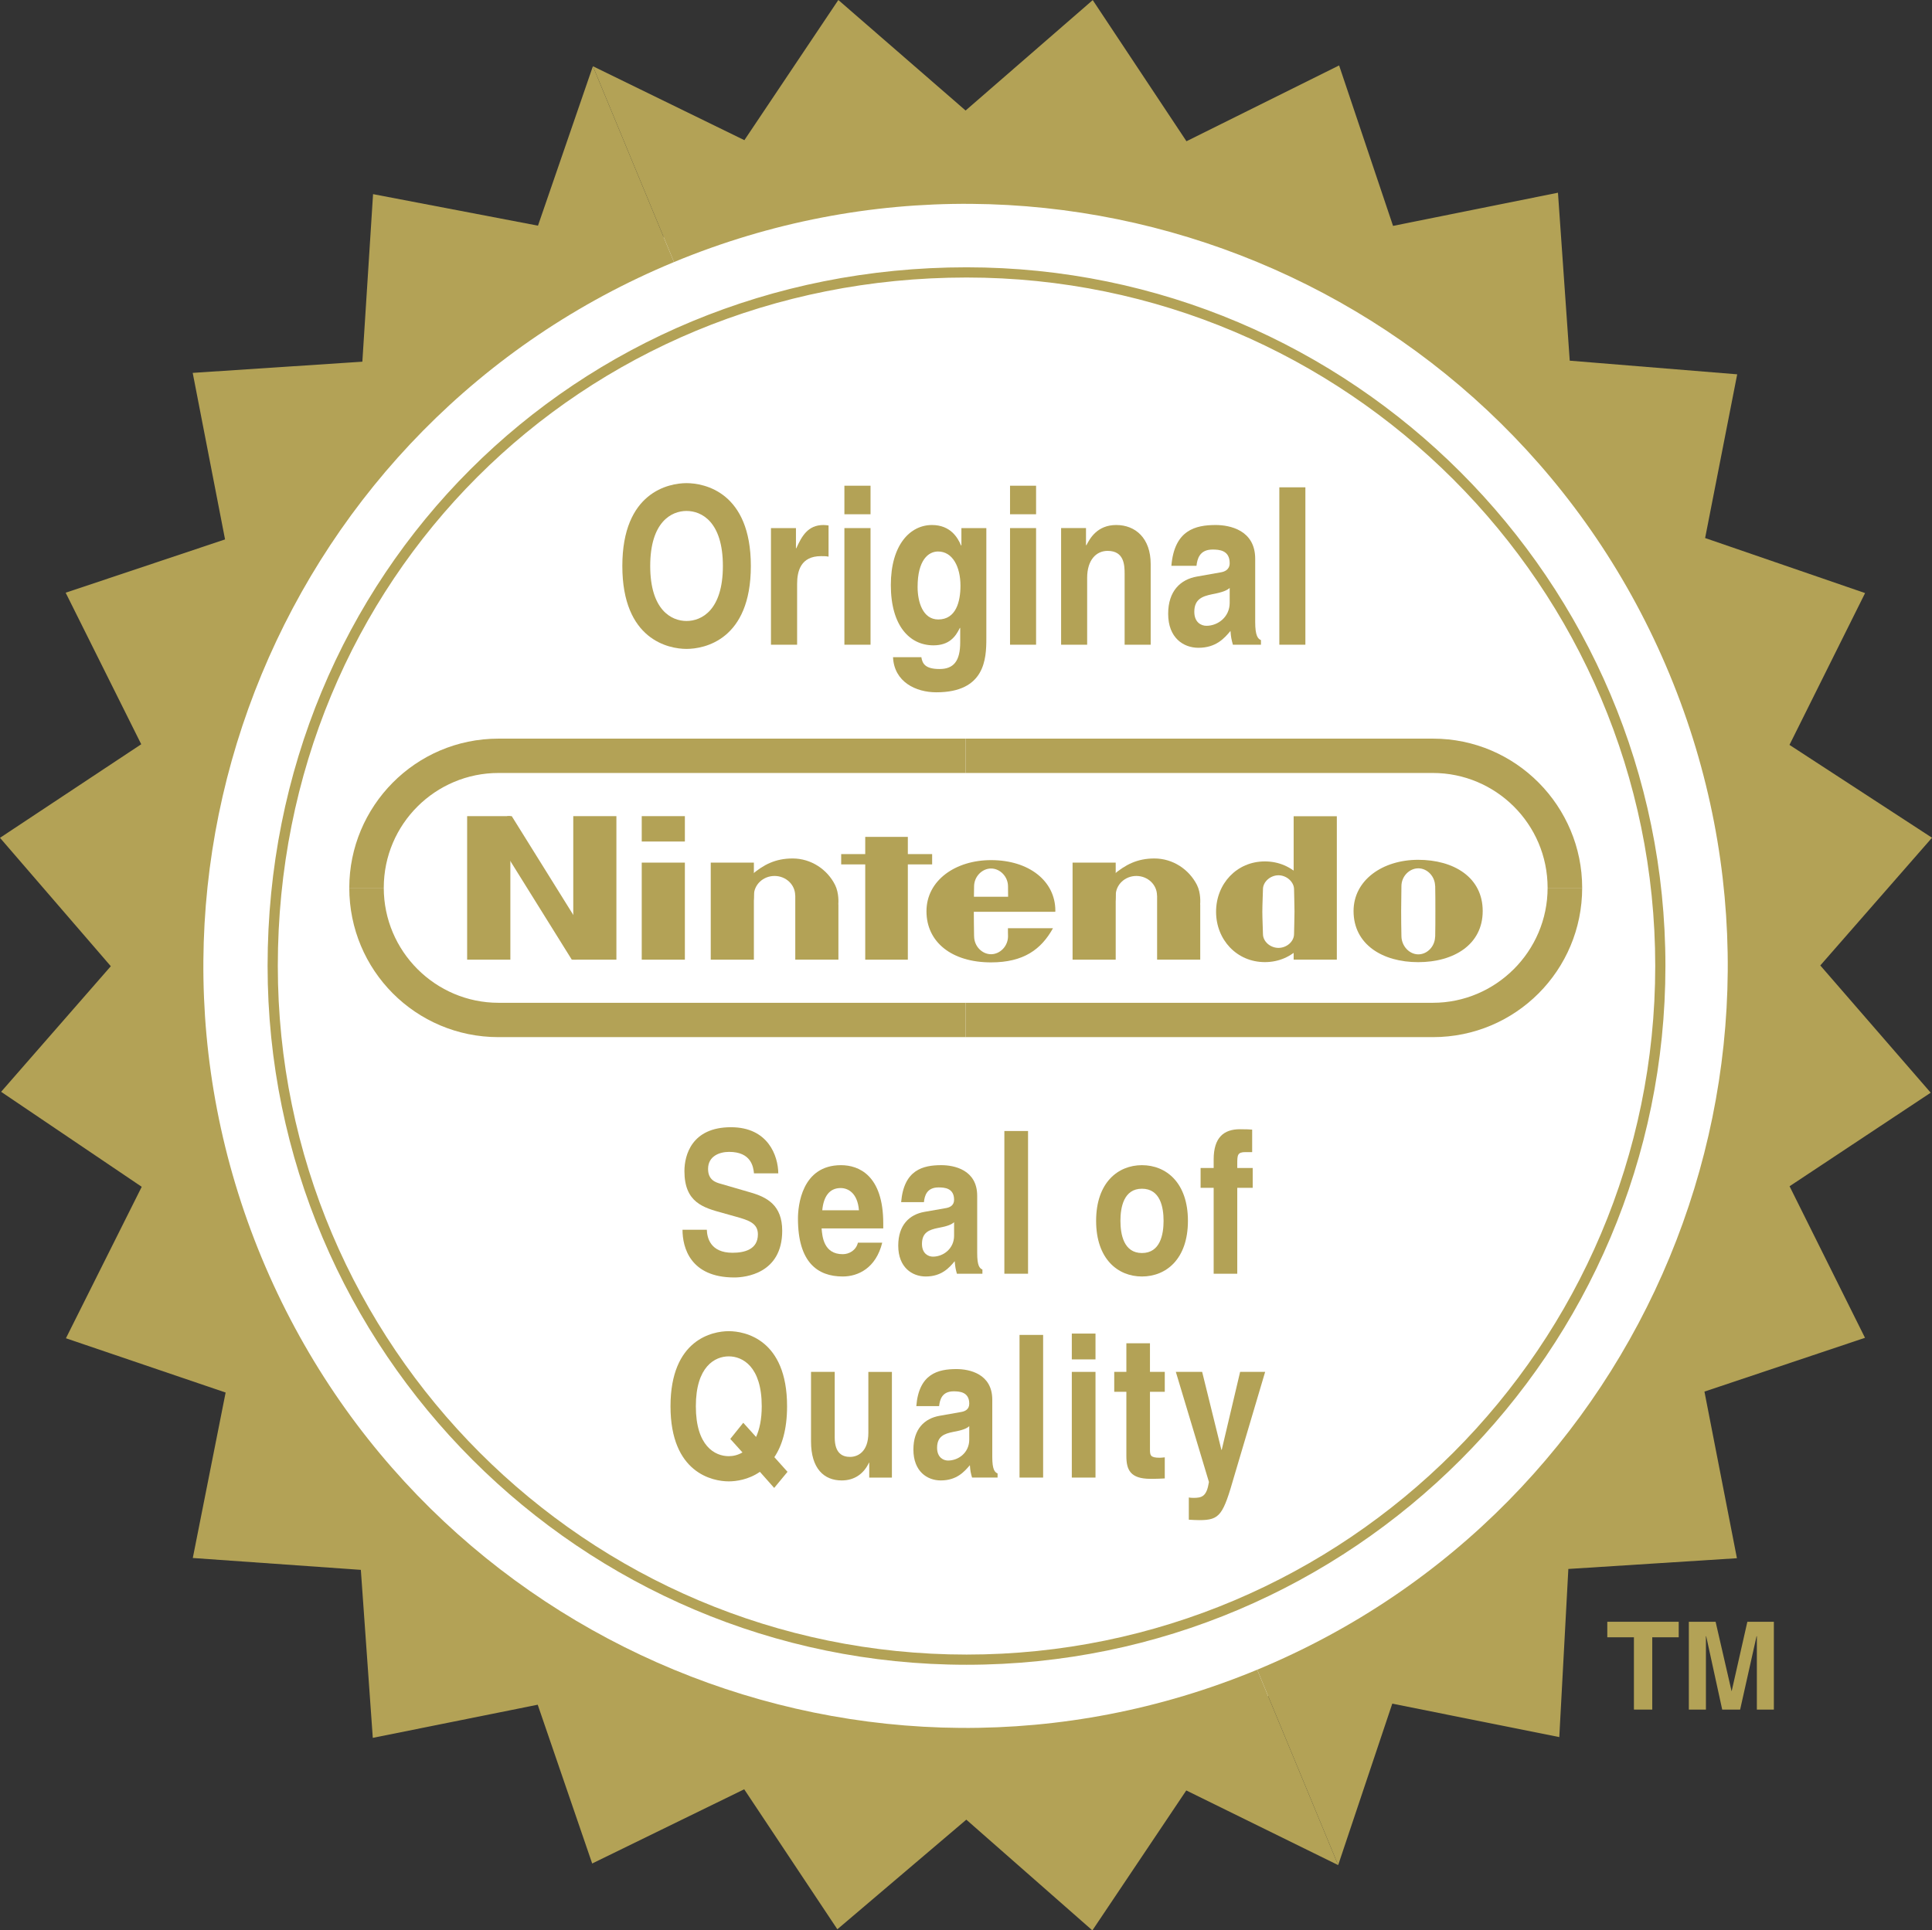 <?xml version="1.0" encoding="utf-8"?>
<!-- Generator: Adobe Illustrator 27.2.0, SVG Export Plug-In . SVG Version: 6.00 Build 0)  -->
<svg version="1.1" id="레이어_1" xmlns="http://www.w3.org/2000/svg" xmlns:xlink="http://www.w3.org/1999/xlink" x="0px"
	 y="0px" viewBox="0 0 720 719.568" enable-background="new 0 0 720 719.568" xml:space="preserve">
<rect x="0" y="0" width="720" height="719.568" fill="#333333" stroke="none"/>
<g>
	<path fill="#FFFFFF" d="M359.85,654.566c162.536,0,294.267-131.764,294.267-294.3c0-162.52-131.731-294.284-294.267-294.284
		c-162.537,0-294.301,131.765-294.301,294.284C65.55,522.802,197.314,654.566,359.85,654.566"/>
</g>
<g>
	<path fill="#B3A256" d="M360.218,620.554c-143.637,0-260.494-116.857-260.494-260.502c0-146.031,114.422-260.413,260.494-260.413
		c143.612,0,260.437,116.817,260.437,260.413C620.655,503.697,503.83,620.554,360.218,620.554z M360.218,103.447
		c-143.937,0-256.687,112.709-256.687,256.606c0,141.55,115.145,256.703,256.687,256.703c141.502,0,256.638-115.153,256.638-256.703
		C616.856,218.559,501.72,103.447,360.218,103.447z"/>
</g>
<g>
	<path fill="#B3A256" d="M220.954,24.687l-20.465,59.432l-61.461-11.753l-3.99,62.457l-63.222,4.173l12.052,62.075l-59.399,19.866
		l28.162,56.489L0,312.305l41.295,47.862l-40.88,46.814l52.401,35.41L24.57,498.847l59.515,20.232L71.85,580.755l62.624,4.422
		l4.455,62.624l61.46-12.353l20.298,59.183l56.656-27.663l34.712,52.184l48.061-40.863l46.98,41.278l34.994-52.167l56.606,27.829
		l-30.173-72.831c-144.882,60.047-310.991-8.811-371.055-153.658c-60.014-144.915,8.828-311.042,153.709-371.055L220.954,24.687z"/>
</g>
<g>
	<path fill="#B3A256" d="M220.954,24.687l56.456,27.563L312.421,0l47.43,41.196l47.379-41.162l34.928,52.616l56.888-28.261
		l20.099,59.814l61.461-12.368l4.388,62.607l62.408,5.087l-11.953,61.028l59.615,20.515l-28.178,56.589L720,312.271l-41.628,47.612
		l41.146,47.43l-52.599,34.877l28.111,56.49l-59.831,20.049l12.103,62.109l-62.824,4.006l-3.375,62.674l-62.241-12.468
		l-20.166,60.18l-30.173-72.831c144.882-60.047,213.689-226.141,153.676-371.039C562.202,106.462,396.091,37.638,251.177,97.685
		L220.954,24.687z"/>
</g>
<g>
	<path fill="#B3A256" d="M263.412,458.399c0.099,2.96,1.296,8.579,9.575,8.579c4.488,0,9.459-1.231,9.459-6.866
		c0-4.14-3.408-5.253-8.179-6.583l-4.87-1.364c-7.281-1.995-14.33-3.906-14.33-15.626c0-5.902,2.693-16.359,17.339-16.359
		c13.865,0,17.572,10.672,17.639,17.19h-9.061c-0.232-2.395-1.014-7.997-9.259-7.997c-3.575,0-7.847,1.563-7.847,6.351
		c0,4.172,2.877,5.053,4.804,5.569l10.973,3.192c6.201,1.779,11.852,4.755,11.852,14.297c0,16.009-13.831,17.406-17.838,17.406
		c-16.458,0-19.317-11.204-19.317-17.788H263.412z"/>
</g>
<g>
	<path fill="#B3A256" d="M328.779,463.221c-2.344,9.492-8.994,12.601-14.713,12.601c-9.443,0-16.69-5.337-16.69-21.579
		c0-4.721,1.363-19.916,16.042-19.916c6.6,0,15.744,3.724,15.744,21.728v1.846h-22.975c0.25,2.959,0.732,9.609,7.88,9.609
		c2.444,0,4.971-1.479,5.653-4.289H328.779z M320.102,451.134c-0.515-6.367-3.991-8.279-6.817-8.279
		c-4.156,0-6.367,3.109-6.849,8.279H320.102z"/>
</g>
<g>
	<path fill="#B3A256" d="M364.172,467.078c0,4.654,0.848,5.702,1.945,6.151v1.563h-9.508c-0.515-1.878-0.616-2.461-0.815-4.672
		c-2.012,2.427-4.871,5.702-10.806,5.702c-5.037,0-10.24-3.359-10.24-11.488c0-7.696,4.156-11.62,9.775-12.601l7.962-1.396
		c1.364-0.232,3.076-0.898,3.076-3.109c0-4.372-3.575-4.605-5.803-4.605c-4.422,0-5.203,3.208-5.436,5.486h-8.495
		c1.031-12.069,8.146-13.782,14.995-13.782c4.739,0,13.349,1.713,13.349,11.421V467.078z M355.561,455.589
		c-0.898,0.815-2.328,1.48-6.002,2.145c-3.275,0.665-5.968,1.646-5.968,5.935c0,3.624,2.361,4.755,4.089,4.755
		c3.89,0,7.881-2.992,7.881-7.797V455.589z"/>
</g>
<g>
	<rect x="374.296" y="421.593" fill="#B3A256" width="8.828" height="53.198"/>
</g>
<g>
	<path fill="#B3A256" d="M425.566,475.822c-8.961,0-17.074-6.5-17.074-20.747c0-14.213,8.113-20.747,17.074-20.747
		c9.027,0,17.139,6.533,17.139,20.747C442.705,469.322,434.593,475.822,425.566,475.822 M425.566,443.105
		c-6.783,0-8.014,6.933-8.014,11.97c0,5.037,1.231,12.003,8.014,12.003c6.849,0,8.063-6.966,8.063-12.003
		C433.629,450.038,432.415,443.105,425.566,443.105"/>
</g>
<g>
	<path fill="#B3A256" d="M461.092,474.791h-8.795v-32.018h-4.87v-7.398h4.87v-3.192c0-8.146,3.757-11.255,9.793-11.255
		c2.61,0,3.774,0.067,4.555,0.15v8.378h-2.477c-3.01,0-3.075,1.114-3.075,4.356v1.563h5.751v7.398h-5.751V474.791z"/>
</g>
<g>
	<path fill="#B3A256" d="M288.515,554.638l-5.32-6.002c-4.289,2.976-8.961,3.557-11.604,3.557c-5.968,0-21.712-3.059-21.712-27.996
		c0-24.969,15.744-27.995,21.712-27.995c5.985,0,21.728,3.026,21.728,27.995c0,8.744-1.945,14.813-4.738,18.969l4.904,5.469
		L288.515,554.638z M276.995,530.349l4.771,5.287c1.263-2.777,2.111-6.484,2.111-11.438c0-14.862-7.181-18.602-12.285-18.602
		c-5.121,0-12.269,3.74-12.269,18.602c0,14.895,7.148,18.603,12.269,18.603c1.596,0,3.391-0.383,5.104-1.396l-4.539-5.037
		L276.995,530.349z"/>
</g>
<g>
	<path fill="#B3A256" d="M332.386,550.781h-8.446v-5.552h-0.099c-1.979,4.239-5.519,6.617-10.157,6.617
		c-6.634,0-11.438-4.455-11.438-14.53v-25.934h8.828v24.455c0,6.068,3.026,7.232,5.719,7.232c2.893,0,6.817-1.912,6.817-8.943
		v-22.743h8.778V550.781z"/>
</g>
<g>
	<path fill="#B3A256" d="M369.791,543.067c0,4.672,0.897,5.736,1.978,6.168v1.545h-9.508c-0.533-1.845-0.648-2.443-0.815-4.622
		c-2.045,2.395-4.871,5.686-10.856,5.686c-5.021,0-10.19-3.341-10.19-11.504c0-7.697,4.156-11.604,9.742-12.585l7.963-1.412
		c1.396-0.216,3.109-0.882,3.109-3.109c0-4.356-3.575-4.605-5.819-4.605c-4.406,0-5.154,3.208-5.419,5.519h-8.495
		c0.964-12.086,8.112-13.815,14.961-13.815c4.772,0,13.35,1.729,13.35,11.421V543.067z M361.213,531.612
		c-0.915,0.832-2.345,1.497-6.002,2.145c-3.275,0.665-5.985,1.63-5.985,5.919c0,3.623,2.377,4.755,4.073,4.755
		c3.923,0,7.913-2.96,7.913-7.798V531.612z"/>
</g>
<g>
	<rect x="379.949" y="497.6" fill="#B3A256" width="8.794" height="53.181"/>
</g>
<g>
	<path fill="#B3A256" d="M408.26,550.781h-8.828v-39.4h8.828V550.781z M408.26,506.727h-8.828v-9.625h8.828V506.727z"/>
</g>
<g>
	<path fill="#B3A256" d="M428.559,511.381h5.519v7.415h-5.519v21.412c0,2.278,0.099,3.176,3.673,3.176
		c0.549,0,1.197-0.083,1.846-0.15v7.864c-1.43,0.066-2.793,0.149-4.19,0.149h-1.13c-7.597,0-8.994-3.424-8.994-8.528v-23.922h-4.521
		v-7.415h4.521v-10.672h8.795V511.381z"/>
</g>
<g>
	<path fill="#B3A256" d="M459.995,550.116c-4.19,14.613-5.337,16.525-13.001,16.525c-1.196,0-2.726-0.083-3.956-0.166v-8.279
		c0.383,0.083,0.948,0.15,1.696,0.15c3.208,0,4.954-0.499,5.802-5.919L438.2,511.382h9.809l7.165,29.043h0.133l6.849-29.043h9.327
		L459.995,550.116z"/>
</g>
<g>
	<path fill="#B3A256" d="M255.849,180.093c6.633,0,23.972,3.341,23.972,30.888c0,27.563-17.339,30.905-23.972,30.905
		c-6.584,0-23.923-3.341-23.923-30.905C231.926,183.434,249.265,180.093,255.849,180.093 M255.849,231.477
		c5.652,0,13.548-4.073,13.548-20.497c0-16.442-7.896-20.515-13.548-20.515c-5.619,0-13.533,4.073-13.533,20.515
		C242.316,227.405,250.23,231.477,255.849,231.477"/>
</g>
<g>
	<path fill="#B3A256" d="M287.318,196.849h9.31v7.515h0.133c2.011-4.422,4.256-8.661,10.141-8.661c0.648,0,1.263,0.099,1.878,0.166
		v11.62c-0.847-0.183-1.878-0.183-2.792-0.183c-7.564,0-8.927,5.552-8.927,10.39v22.626h-9.742V196.849z"/>
</g>
<g>
	<path fill="#B3A256" d="M324.424,240.321h-9.742v-43.472h9.742V240.321z M324.424,191.695h-9.742v-10.64h9.742V191.695z"/>
</g>
<g>
	<path fill="#B3A256" d="M367.579,196.85v41.178c0,7.531-0.482,20.033-18.635,20.033c-7.664,0-15.71-3.874-16.142-13.084h10.557
		c0.383,2.195,1.197,4.406,6.783,4.406c5.237,0,7.696-2.943,7.696-9.942v-5.253l-0.099-0.183c-1.63,3.375-4.023,6.55-9.875,6.55
		c-8.861,0-15.877-7.281-15.877-22.476c0-15.028,7.215-22.376,15.328-22.376c6.883,0,9.642,4.721,10.822,7.614h0.15v-6.466H367.579z
		 M349.659,230.912c6.616,0,8.279-6.633,8.279-12.584c0-7.033-2.926-12.751-8.346-12.751c-3.575,0-7.63,3.109-7.63,13.233
		C341.962,224.38,343.907,230.912,349.659,230.912"/>
</g>
<g>
	<path fill="#B3A256" d="M386.117,240.321h-9.708v-43.472h9.708V240.321z M386.117,191.695h-9.708v-10.64h9.708V191.695z"/>
</g>
<g>
	<path fill="#B3A256" d="M428.824,240.321h-9.709v-26.399c0-3.208-0.133-8.578-6.334-8.578c-4.289,0-7.63,3.425-7.63,10.04v24.936
		h-9.709v-43.472h9.277v6.367h0.166c1.329-2.61,4.089-7.514,11.105-7.514c7.215,0,12.835,4.971,12.835,14.546V240.321z"/>
</g>
<g>
	<path fill="#B3A256" d="M467.775,231.827c0,5.154,0.981,6.268,2.145,6.783v1.712h-10.457c-0.549-2.045-0.714-2.693-0.898-5.136
		c-2.243,2.693-5.37,6.284-11.953,6.284c-5.552,0-11.271-3.674-11.271-12.668c0-8.511,4.605-12.834,10.789-13.898l8.728-1.546
		c1.529-0.232,3.408-0.997,3.408-3.441c0-4.821-3.89-5.07-6.368-5.07c-4.87,0-5.719,3.524-6.001,6.068h-9.359
		c1.113-13.333,8.961-15.211,16.524-15.211c5.204,0,14.713,1.878,14.713,12.584V231.827z M458.266,219.158
		c-0.981,0.898-2.561,1.613-6.584,2.361c-3.607,0.748-6.599,1.828-6.599,6.533c0,4.006,2.627,5.22,4.521,5.22
		c4.273,0,8.662-3.275,8.662-8.562V219.158z"/>
</g>
<g>
	<rect x="476.77" y="181.654" fill="#B3A256" width="9.708" height="58.667"/>
</g>
<g>
	<polygon fill="#B3A256" points="615.749,637.261 608.916,637.261 608.916,610.313 598.991,610.313 598.991,604.528 
		625.606,604.528 625.606,610.313 615.749,610.313 	"/>
</g>
<g>
	<polygon fill="#B3A256" points="661.067,637.261 654.732,637.261 654.732,609.914 654.617,609.914 648.498,637.261 
		641.816,637.261 635.847,609.914 635.748,609.914 635.748,637.261 629.381,637.261 629.381,604.528 639.355,604.528 
		645.29,630.329 645.357,630.329 651.191,604.528 661.067,604.528 	"/>
</g>
<g>
	<path fill="#B3A256" d="M359.884,386.599H185.777c-30.871,0-55.609-24.936-55.609-55.658h12.851
		c0,23.706,19.317,42.858,42.758,42.858h174.107V386.599z"/>
</g>
<g>
	<path fill="#B3A256" d="M359.884,275.332H185.777c-31.038,0-55.609,25.303-55.609,55.609h12.851
		c0-23.806,19.317-42.808,42.758-42.808h174.107V275.332z"/>
</g>
<g>
	<path fill="#B3A256" d="M359.884,386.599h174.139c30.838,0,55.608-24.936,55.608-55.658h-12.883
		c0,23.706-19.351,42.858-42.758,42.858H359.884V386.599z"/>
</g>
<g>
	<path fill="#B3A256" d="M359.884,275.332h174.139c31.004,0,55.608,25.303,55.608,55.609h-12.883
		c0-23.806-19.351-42.808-42.758-42.808H359.884V275.332z"/>
</g>
<g>
	<rect x="239.157" y="304.225" fill="#B3A256" width="16.075" height="9.459"/>
</g>
<g>
	<rect x="322.446" y="311.956" fill="#B3A256" width="15.877" height="45.767"/>
</g>
<g>
	<polygon fill="#B3A256" points="189.035,319.104 213.09,357.724 214.785,357.724 214.785,342.878 190.713,304.226 189.035,304.226 
			"/>
</g>
<g>
	<rect x="174.09" y="304.225" fill="#B3A256" width="16.109" height="53.497"/>
</g>
<g>
	<rect x="213.64" y="304.225" fill="#B3A256" width="16.075" height="53.497"/>
</g>
<g>
	<rect x="239.157" y="321.548" fill="#B3A256" width="16.075" height="36.175"/>
</g>
<g>
	<rect x="313.485" y="318.373" fill="#B3A256" width="33.897" height="3.841"/>
</g>
<g>
	<path fill="#B3A256" d="M392.417,346.002c-4.389,7.897-10.939,12.735-23.092,12.735c-14.629,0-24.056-7.548-24.056-19.051
		c0-11.538,10.822-19.069,24.056-19.069c14.231,0,23.939,7.846,23.973,18.786c0,0.25,0.033,0-0.033,0.466h-31.171v-5.603h13.599
		c-0.033-1.03-0.033-2.659-0.033-3.774v-0.066c0-3.691-2.975-6.684-6.334-6.684c-3.341,0-6.317,3.01-6.317,6.7
		c-0.034,2.776-0.099,6.351-0.099,9.244c0,2.842,0.066,6.516,0.099,9.259l0.017,0.051c0,3.707,2.959,6.699,6.3,6.699
		c3.359,0,6.334-2.992,6.334-6.699c0-0.965-0.066-1.913-0.032-2.993H392.417z"/>
</g>
<g>
	<path fill="#B3A256" d="M522.27,330.326c0,2.81-0.1,6.317-0.1,9.194c0,2.893,0.034,6.75,0.1,9.476c0.066,3.674,2.942,6.75,6.3,6.75
		c3.341,0,6.25-3.01,6.25-6.717l0.034,0.333c0.067-2.859,0.067-6.766,0.067-9.758h17.638c0,12.551-10.822,19.051-24.055,19.051
		c-13.251,0-24.073-6.583-24.073-19.051c0-11.538,10.822-19.101,24.073-19.101c13.232,0,24.055,6.483,24.055,19.101h-17.638
		c0-3.026,0-6.65-0.067-9.559l-0.034,0.316c0-3.657-2.909-6.683-6.25-6.683C525.212,323.676,522.27,326.669,522.27,330.326"/>
</g>
<g>
	<path fill="#B3A256" d="M489.57,339.867c0-10.39-7.665-18.768-18.188-18.768s-18.187,8.378-18.187,18.768
		c0,10.374,7.664,18.769,18.187,18.769S489.57,350.241,489.57,339.867l-7.149-0.066c0,2.51-0.165,7.315-0.165,8.346
		c0,2.81-2.726,5.187-5.802,5.187c-3.026,0-5.786-2.345-5.786-5.187c0-1.031-0.232-5.769-0.232-8.28
		c0-2.527,0.232-7.397,0.232-8.394c0-2.777,2.76-5.204,5.786-5.204c3.075,0,5.802,2.528,5.802,5.204
		c0,0.997,0.165,5.802,0.165,8.328L489.57,339.867z"/>
</g>
<g>
	<path fill="#B3A256" d="M482.106,328.779v-24.521h16.092v53.464h-16.092v-6.816C484.234,346.518,484.184,332.254,482.106,328.779"
		/>
</g>
<g>
	<rect x="264.875" y="321.548" fill="#B3A256" width="16.075" height="36.175"/>
</g>
<g>
	<path fill="#B3A256" d="M280.169,328.68v9.942c0.099-0.865,0.781-2.461,0.781-4.804c0-4.039,3.441-7.298,7.696-7.298
		c4.257,0,7.697,3.258,7.697,7.298l0.033,0.05v23.856h16.075v-20.597h-0.033c0.033-0.483,0.317-4.173-1.214-7.265
		c-2.909-5.802-8.961-9.859-15.81-9.859c-6.5,0-10.872,2.361-15.195,6.018L280.169,328.68z"/>
</g>
<g>
	<rect x="399.716" y="321.548" fill="#B3A256" width="16.075" height="36.175"/>
</g>
<g>
	<path fill="#B3A256" d="M415.01,328.68v9.942c0.099-0.865,0.781-2.461,0.781-4.804c0-4.039,3.441-7.298,7.696-7.298
		c4.257,0,7.697,3.258,7.697,7.298l0.034,0.05v23.856h16.075v-20.597h-0.033c0.033-0.483,0.35-4.173-1.196-7.265
		c-2.96-5.802-8.961-9.859-15.86-9.859c-6.45,0-10.839,2.361-15.194,6.018V328.68z"/>
</g>
<g>
</g>
<g>
</g>
<g>
</g>
<g>
</g>
<g>
</g>
<g>
</g>
<g>
</g>
<g>
</g>
<g>
</g>
<g>
</g>
<g>
</g>
<g>
</g>
<g>
</g>
<g>
</g>
<g>
</g>
</svg>
